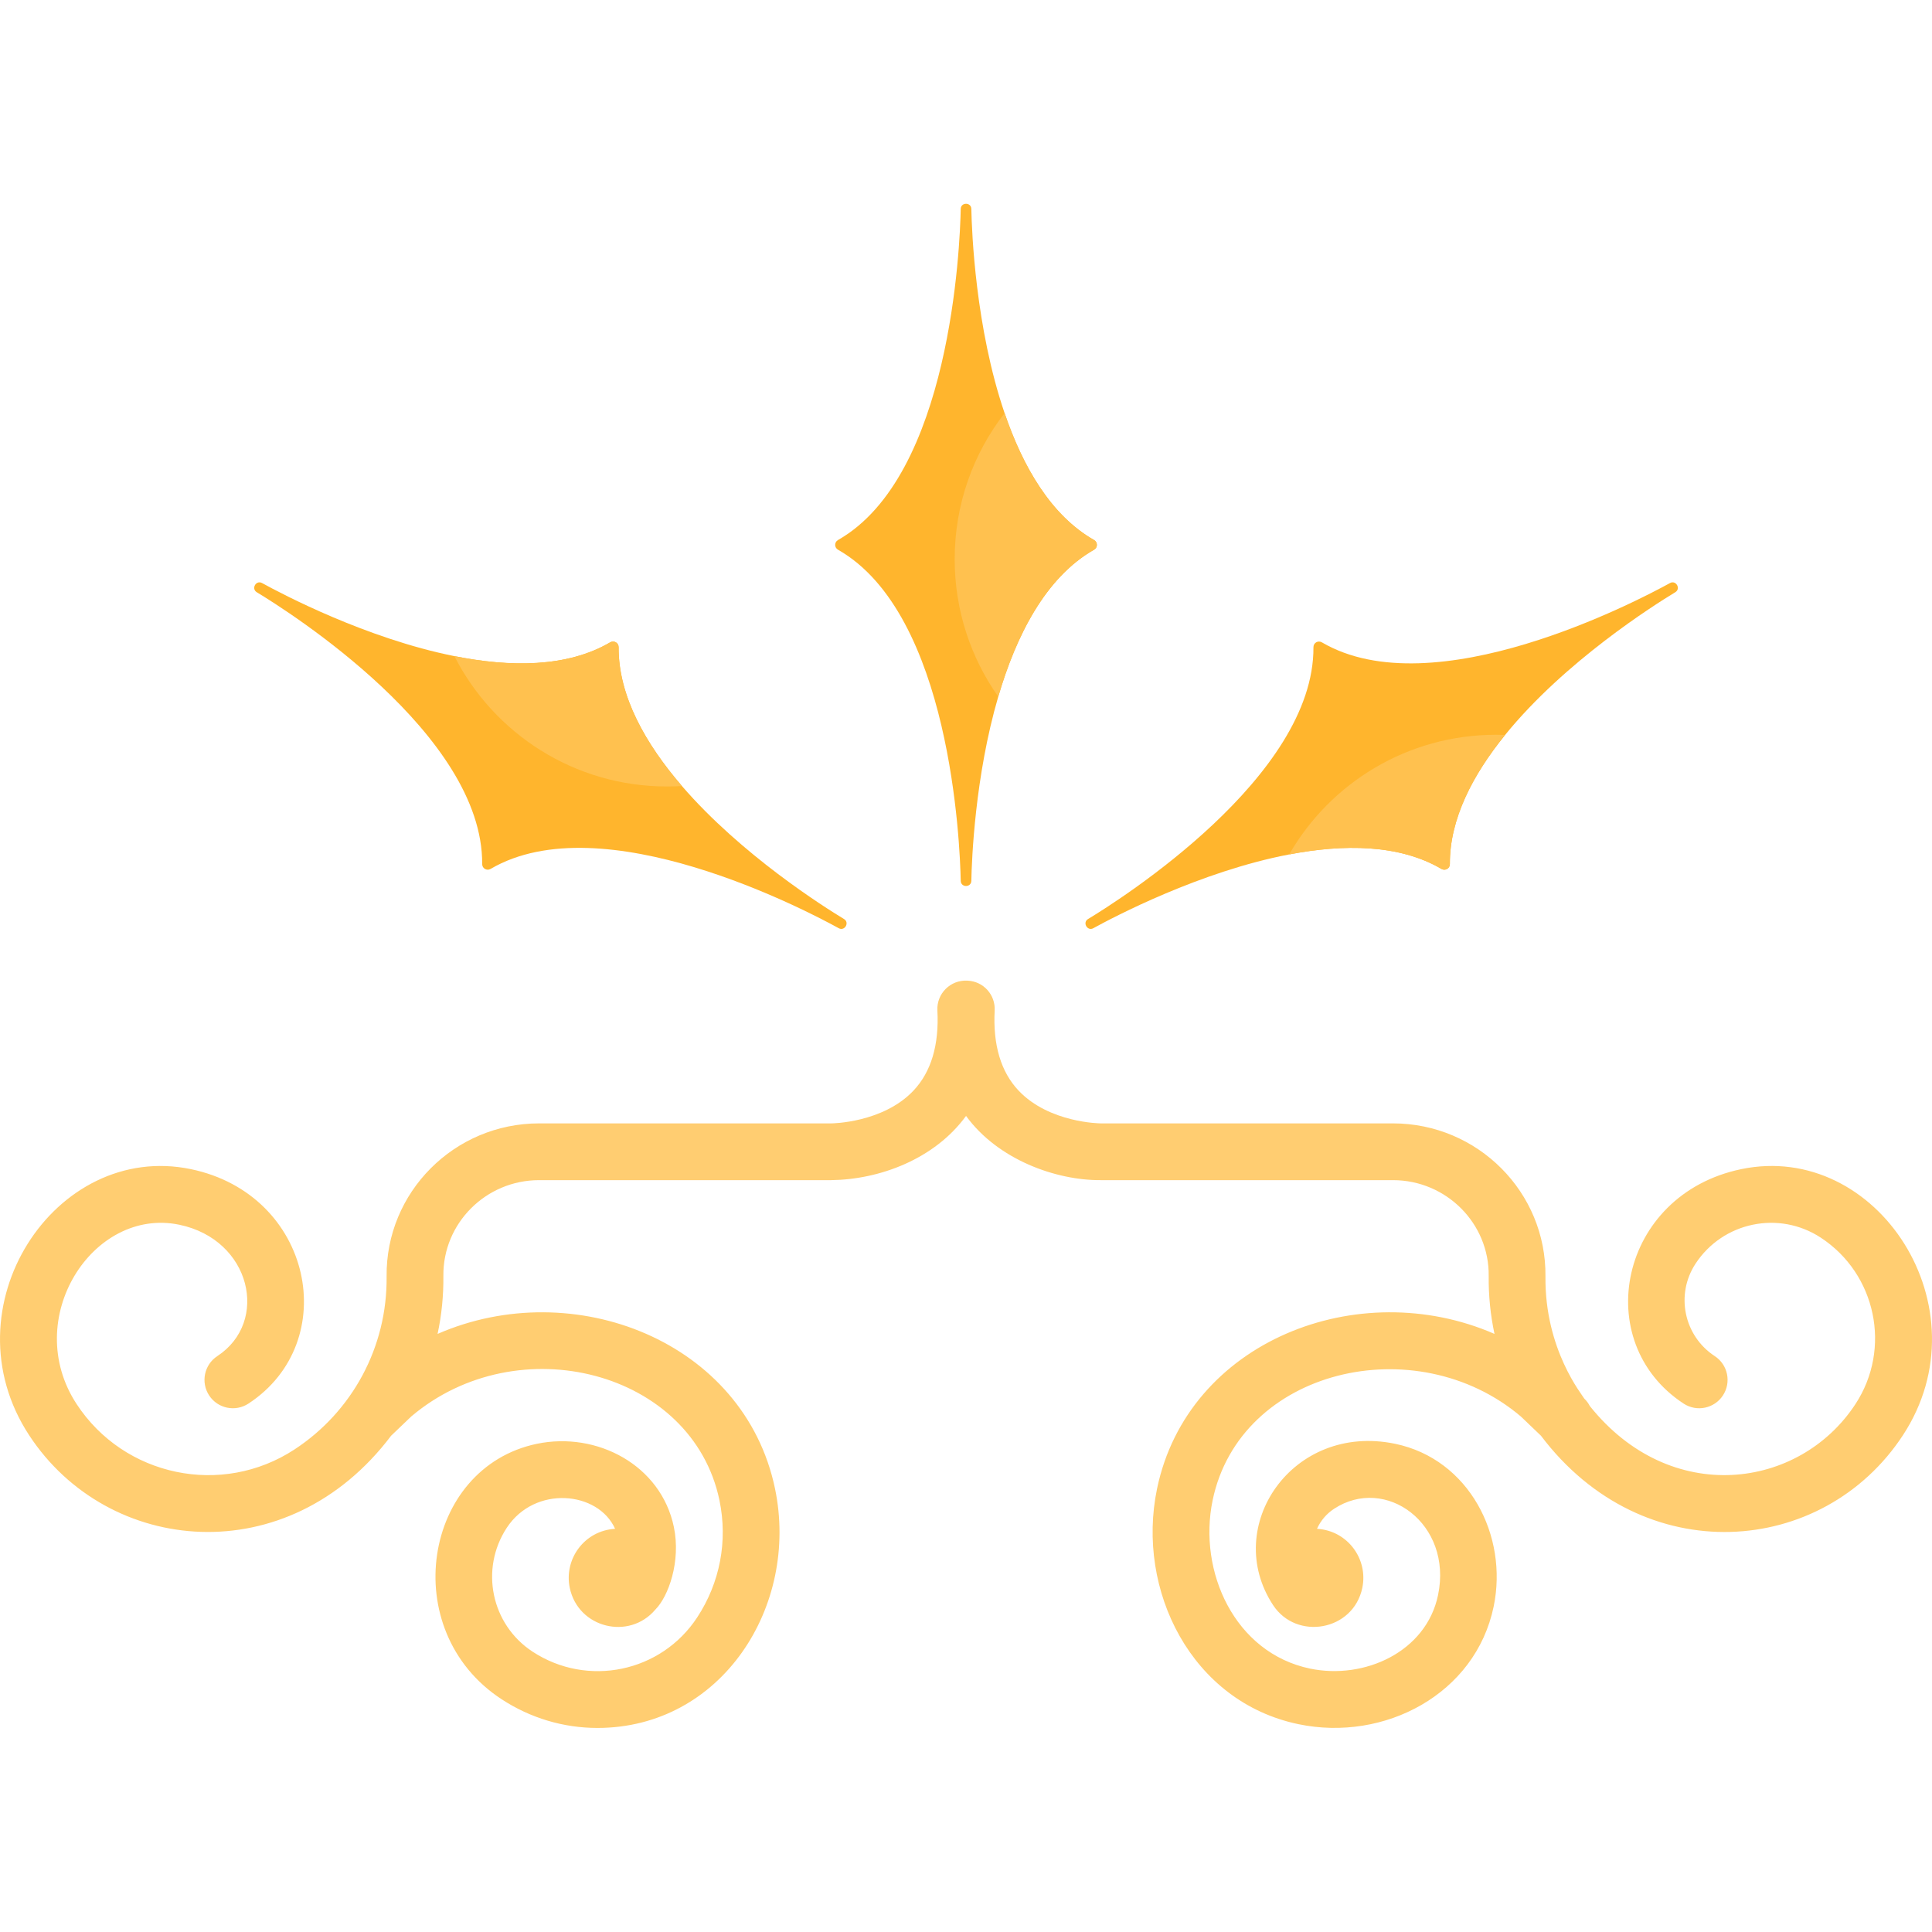 <svg height="512pt" viewBox="0 -54 512.001 512" width="512pt" xmlns="http://www.w3.org/2000/svg"><g fill="#ffb52d"><path d="m289.934 91.68c-12.898 7.344-20.684 22.871-25.387 38.941-6.18 21.125-7.023 43.188-7.133 48.812-.039 1.816-2.77 1.816-2.809 0-.203-9.898-2.66-70.762-32.523-87.754-1.004-.562-1.004-1.996 0-2.57 29.863-16.98 32.32-77.844 32.523-87.754.039-1.805 2.77-1.805 2.809 0 .121 6.098 1.102 31.527 8.816 54.129 4.805 14.094 12.238 27.094 23.703 33.625 1.004.574 1.004 2.008 0 2.57zm0 0"/><path d="m443.969 102.945c-5.516 3.34-29.262 18.305-45.102 37.828-8.496 10.461-14.715 22.23-14.637 34.219.012 1.152-1.234 1.863-2.227 1.281-11.223-6.578-25.941-6.609-40.355-3.84-23.656 4.531-46.508 16.59-51.902 19.551-1.586.871-2.949-1.496-1.406-2.43 8.477-5.125 59.961-37.688 59.738-72.043-.012-1.156 1.234-1.867 2.227-1.285 29.645 17.363 83.582-10.934 92.262-15.711 1.582-.871 2.949 1.496 1.402 2.43zm0 0"/><path d="m222.273 191.984c-8.68-4.777-62.617-33.086-92.262-15.711-.992.582-2.234-.129-2.227-1.281.223-34.359-51.262-66.922-59.738-72.047-1.543-.934-.18-3.301 1.406-2.43 5.316 2.93 27.645 14.695 50.961 19.363 14.727 2.949 29.832 3.066 41.297-3.652.996-.582 2.238.129 2.23 1.285-.082 12.98 7.211 25.707 16.781 36.793 15.758 18.25 37.68 32.062 42.953 35.25 1.547.934.184 3.301-1.402 2.43zm0 0"/></g><path d="m461.422 255.84c-32.305 6.73-40.184 45.793-15.238 62.133 3.473 2.277 8.137 1.301 10.414-2.172 2.277-3.477 1.305-8.141-2.172-10.418-8.172-5.352-10.457-16.301-5.102-24.477 7.262-11.086 22.117-14.18 33.199-6.918 14.695 9.625 18.82 29.41 9.195 44.105-14.859 22.688-49.07 27.227-70.402.512-.371-.711-.855-1.379-1.469-1.965-.469-.922-10.5-12.945-10.285-32.359.254-22.301-17.918-40.574-40.426-40.574h-77.461c-.137 0-13.629-.121-21.723-8.668-4.699-4.961-6.836-12.109-6.355-21.25.215-4.086-2.898-7.742-7.258-7.91-4.5-.23-8.156 3.465-7.922 7.91.48 9.141-1.656 16.289-6.352 21.25-8.098 8.547-21.59 8.668-21.746 8.668h-77.441c-22.484 0-40.676 18.25-40.426 40.574.211 18.715-9.125 35.828-24.418 45.844-19.234 12.598-45.137 7.203-57.734-12.035-14.812-22.609 4.285-52.297 27.227-47.52 19.027 3.965 23.934 25.73 10.062 34.812-3.473 2.277-4.445 6.941-2.172 10.418 2.277 3.477 6.941 4.445 10.418 2.172 24.957-16.352 17.039-55.406-15.238-62.133-36.023-7.508-65.023 36.703-42.887 70.496 20.863 31.848 68.566 36.434 95.938.148l5.32-5.09c28.324-24.031 74.566-12.055 81.691 22.195 2.246 10.797.152 21.816-5.895 31.035-9.547 14.566-29.066 18.633-43.637 9.078-10.957-7.18-14.012-21.863-6.828-32.824 7.418-11.312 24.211-9.746 28.703.273-8.125.477-13.602 8-12.012 15.645 2.219 10.66 15.738 13.984 22.691 5.754 3.438-3.445 6.801-12.727 4.898-21.879-3.414-16.406-20.379-25.355-36.297-22.047-30.172 6.277-37.215 49.426-9.402 67.664 7.676 5.031 16.461 7.637 25.434 7.637 32.91 0 53.559-32.227 47.074-63.402-8.141-39.133-53.379-56.75-89.426-41.02 1.066-4.992 1.594-10.148 1.535-15.391-.156-13.879 11.223-25.359 25.379-25.359h77.387c12.84-.156 27.41-5.574 35.746-17.02 8.465 11.633 23.863 17.098 35.688 17.02h77.441c14.148 0 25.535 11.469 25.379 25.359-.059 5.242.469 10.398 1.535 15.391-36.055-15.734-81.289 1.895-89.426 41.02-5.598 26.91 9.117 56.508 37.496 62.41 22.789 4.738 46.891-8 51.707-31.164 3.91-18.793-6.539-39.074-26.098-43.145-27.242-5.664-45.996 21.949-32.367 42.734 6.211 9.48 21.277 6.887 23.66-4.562 1.586-7.625-3.871-15.168-12.012-15.645.961-2.145 2.508-3.98 4.523-5.301 13.641-8.949 31.492 3.953 27.562 22.855-3.141 15.102-19.559 22.48-33.91 19.496-19.969-4.152-29.762-25.719-25.832-44.613 7.238-34.793 53.895-45.777 81.691-22.195l5.32 5.09c27.059 35.871 74.77 32.164 95.938-.148 22.066-33.691-6.785-78.02-42.887-70.496zm0 0" fill="#ffcd71"/><path d="m289.934 91.68c-12.898 7.344-20.684 22.871-25.387 38.941-7.273-10.293-11.547-22.871-11.547-36.434 0-14.586 4.934-28.008 13.23-38.703 4.805 14.094 12.238 27.094 23.703 33.625 1.004.574 1.004 2.008 0 2.57zm0 0" fill="#ffc14f"/><path d="m180.723 154.305c-1.316.082-2.629.121-3.961.121-24.59 0-45.895-14.043-56.348-34.547 14.727 2.949 29.832 3.066 41.297-3.652.996-.582 2.238.129 2.23 1.285-.082 12.98 7.211 25.707 16.781 36.793zm0 0" fill="#ffc14f"/><path d="m398.867 140.773c-8.496 10.461-14.715 22.23-14.637 34.219.012 1.152-1.234 1.863-2.227 1.281-11.223-6.578-25.941-6.609-40.355-3.84 10.902-18.949 31.367-31.711 54.801-31.711.812 0 1.617.02 2.418.051zm0 0" fill="#ffc14f"/></svg>